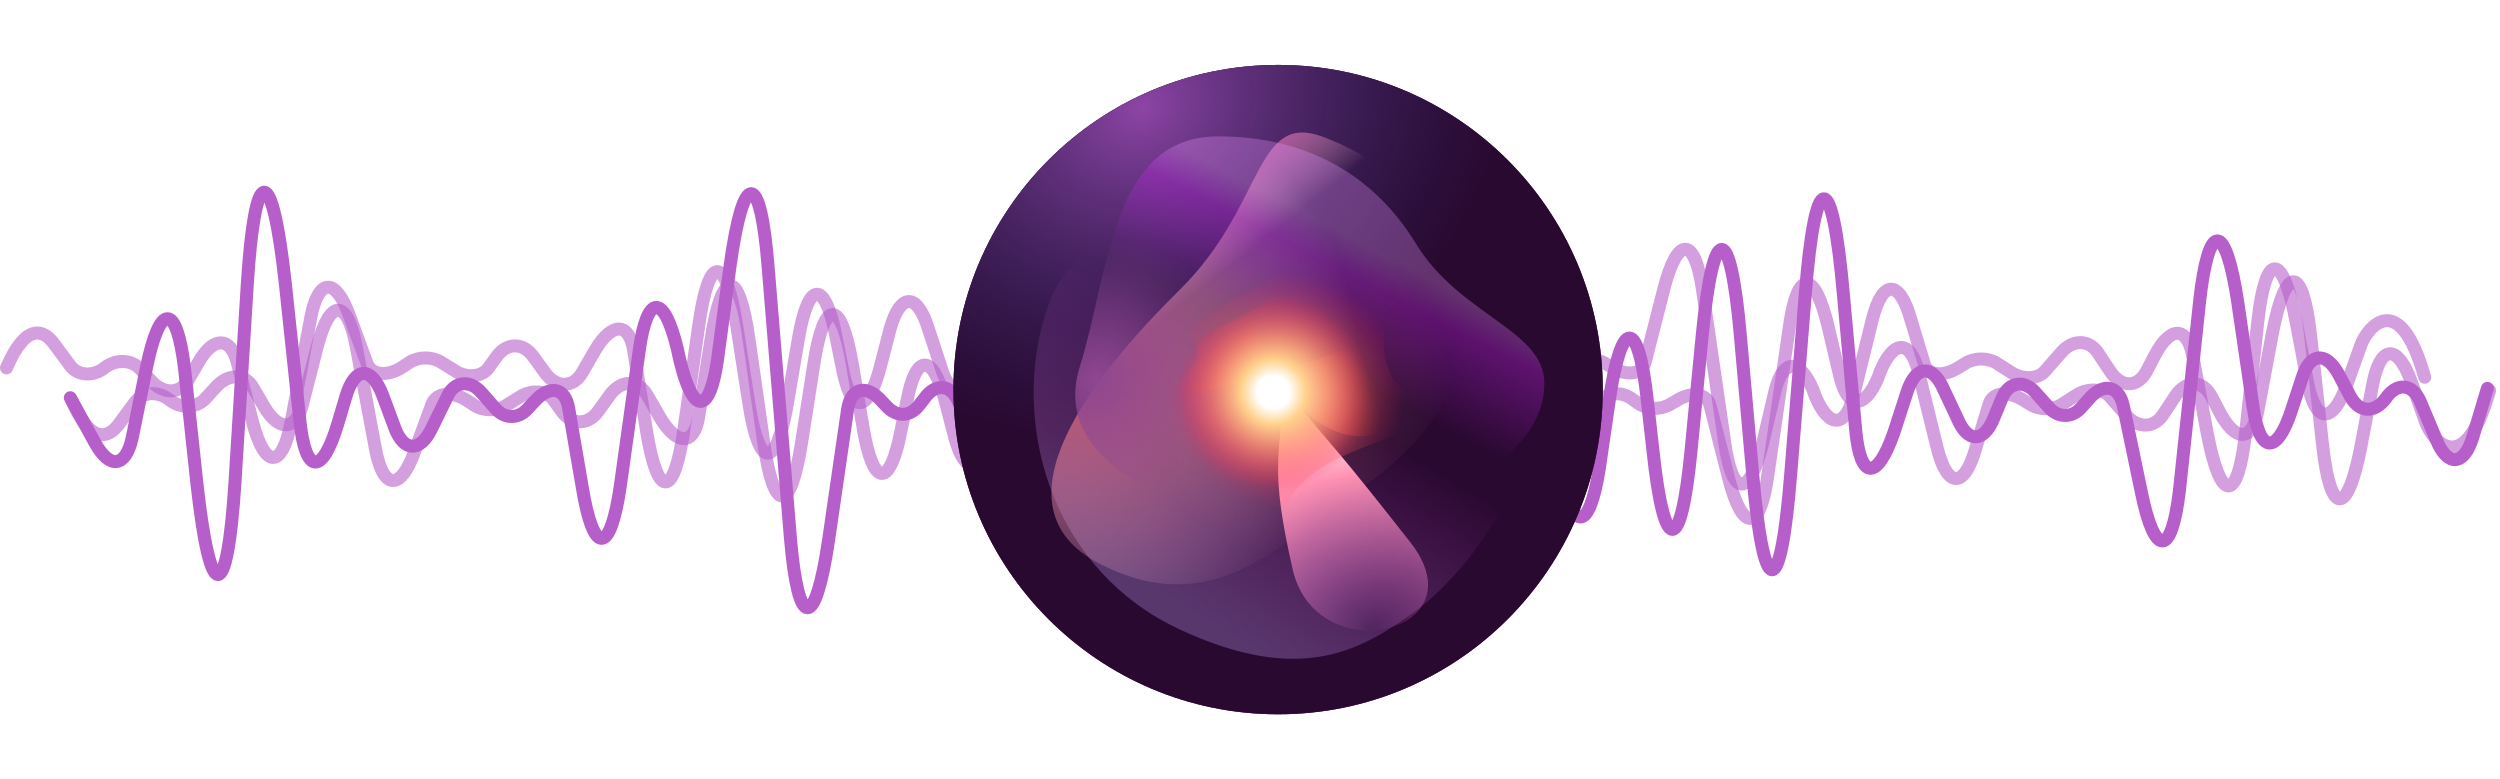 <svg width="385" height="120" viewBox="0 0 385 120" fill="none" xmlns="http://www.w3.org/2000/svg">
<g opacity="0.7">
<path opacity="0.6" d="M383.405 60.133C379.437 74.249 374.435 67.55 373.573 65.078L371.33 58.777C369.26 53.035 366.673 53.035 365.466 58.857L363.568 68.826C361.498 79.512 358.911 79.512 357.704 68.746L355.806 51.44C354.599 40.754 352.012 40.674 349.942 51.36L347.699 63.323C346.837 68.028 344.25 68.108 341.835 63.482L340.627 61.17C339.247 58.458 336.66 58.458 334.935 61.09L333.038 63.961C331.658 65.955 329.243 65.955 327.518 64.041L324.931 61.09C323.896 59.814 321.481 59.734 319.756 60.851L317.514 62.286C316.134 63.163 314.064 63.163 312.684 62.286L311.649 61.648C309.234 60.133 306.819 60.372 306.302 62.286L304.232 69.145C302.507 75.206 299.92 75.206 298.367 69.145L295.435 57.262C294.228 52.317 291.64 52.238 289.57 57.182L289.225 58.139C287.156 63.084 284.568 63.004 283.361 58.059L281.463 50.005C279.393 41.551 276.806 41.551 275.599 50.084L272.149 73.85C270.942 81.825 268.354 81.825 266.284 73.93L263.352 62.446C262.835 60.532 260.42 60.213 258.005 61.808L257.315 62.206C255.762 63.163 253.693 63.084 252.313 62.127L251.623 61.648C249.898 60.213 247.483 60.292 246.276 61.887L244.378 64.439C242.308 67.311 239.721 67.151 238.686 64.2L235.409 55.109C234.029 51.36 231.441 51.36 229.544 55.029L226.957 60.133C225.922 62.206 223.507 62.366 221.437 60.452L220.057 59.096C218.677 57.661 216.262 57.661 214.71 59.096L211.778 61.887C210.57 63.004 208.328 63.163 206.775 62.127L205.568 61.329C203.498 60.053 201.256 60.213 200.393 61.728L199.013 64.2C197.289 67.151 194.701 67.151 193.321 64.12L190.561 58.139C189.354 55.507 186.767 55.428 184.869 57.98L182.454 61.409C181.42 62.765 179.177 62.924 177.28 61.728L176.59 61.249C174.52 59.973 172.278 60.133 171.415 61.648L168.655 66.274C166.758 69.384 164.171 69.384 162.963 66.194L160.893 61.249C159.168 56.863 156.409 56.863 155.029 61.329L152.959 67.629C151.234 73.212 148.647 73.132 147.094 67.629L145.542 61.648C143.644 54.391 141.057 54.391 139.677 61.728L138.815 66.034C137.09 75.206 134.502 75.206 132.95 66.034L131.225 55.906C129.5 45.937 126.913 45.937 125.36 55.906L123.463 68.028C121.738 79.193 119.151 79.193 117.598 68.028L115.356 52.317C113.804 41.232 111.216 41.232 109.491 52.317L107.594 64.2C106.904 68.587 104.317 68.666 101.729 64.439L99.66 60.851C98.28 58.458 95.692 58.458 93.967 60.771L92.07 63.403C90.518 65.476 88.103 65.476 86.55 63.403L85.17 61.489C84.135 60.133 81.721 59.973 79.996 61.17L77.926 62.446C76.546 63.323 74.476 63.323 73.096 62.446L71.889 61.648C69.646 60.213 67.231 60.452 66.542 62.206L63.782 69.703C61.712 75.445 59.124 75.445 57.917 69.623L54.812 53.115C53.432 46.017 50.845 46.017 48.948 53.035L46.533 62.446C45.498 66.353 42.91 66.433 40.668 62.605L38.943 59.654C37.736 57.581 35.321 57.501 33.424 59.415L31.526 61.489C30.146 62.844 27.904 62.924 26.179 61.648C24.454 60.213 22.039 60.292 20.832 61.887L18.417 65.157C16.692 67.629 13.932 68.427 11 61.568" stroke="#971BB3" stroke-width="2" stroke-miterlimit="10" stroke-linecap="round" stroke-linejoin="round"/>
<path opacity="0.6" d="M373.405 58.094C369.437 43.978 364.435 50.677 363.573 53.149L361.33 59.449C359.26 65.191 356.673 65.191 355.466 59.37L353.568 49.401C351.498 38.714 348.911 38.714 347.704 49.481L345.806 66.786C344.599 77.473 342.012 77.553 339.942 66.866L337.699 54.904C336.837 50.198 334.25 50.119 331.835 54.744L330.627 57.057C329.247 59.768 326.66 59.768 324.935 57.137L323.038 54.266C321.658 52.272 319.243 52.272 317.518 54.186L314.931 57.137C313.896 58.413 311.481 58.492 309.756 57.376L307.514 55.94C306.134 55.063 304.064 55.063 302.684 55.94L301.649 56.578C299.234 58.094 296.819 57.854 296.302 55.94L294.232 49.082C292.507 43.021 289.92 43.021 288.367 49.082L285.435 60.965C284.228 65.909 281.64 65.989 279.57 61.044L279.225 60.087C277.156 55.143 274.568 55.223 273.361 60.167L271.463 68.222C269.393 76.675 266.806 76.675 265.599 68.142L262.149 44.377C260.942 36.401 258.354 36.401 256.284 44.297L253.352 55.781C252.835 57.695 250.42 58.014 248.005 56.419L247.315 56.02C245.762 55.063 243.693 55.143 242.313 56.1L241.623 56.578C239.898 58.014 237.483 57.934 236.276 56.339L234.378 53.787C232.308 50.916 229.721 51.076 228.686 54.026L225.409 63.118C224.029 66.866 221.441 66.866 219.544 63.198L216.957 58.094C215.922 56.02 213.507 55.861 211.437 57.775L210.057 59.13C208.677 60.566 206.262 60.566 204.71 59.13L201.778 56.339C200.57 55.223 198.328 55.063 196.775 56.1L195.568 56.897C193.498 58.173 191.256 58.014 190.393 56.499L189.013 54.026C187.289 51.076 184.701 51.076 183.321 54.106L180.561 60.087C179.354 62.719 176.767 62.799 174.869 60.247L172.454 56.818C171.42 55.462 169.177 55.302 167.28 56.499L166.59 56.977C164.52 58.253 162.278 58.094 161.415 56.578L158.655 51.953C156.758 48.843 154.171 48.843 152.963 52.033L150.893 56.977C149.168 61.363 146.409 61.363 145.029 56.897L142.959 50.597C141.234 45.015 138.647 45.094 137.094 50.597L135.542 56.578C133.644 63.836 131.057 63.836 129.677 56.499L128.815 52.192C127.09 43.021 124.502 43.021 122.95 52.192L121.225 62.32C119.5 72.289 116.913 72.289 115.36 62.32L113.463 50.198C111.738 39.033 109.151 39.033 107.598 50.198L105.356 65.909C103.804 76.995 101.216 76.995 99.492 65.909L97.594 54.026C96.904 49.64 94.317 49.56 91.729 53.787L89.66 57.376C88.28 59.768 85.692 59.768 83.967 57.456L82.07 54.824C80.518 52.75 78.103 52.75 76.55 54.824L75.17 56.738C74.135 58.094 71.721 58.253 69.996 57.057L67.926 55.781C66.546 54.904 64.476 54.904 63.096 55.781L61.889 56.578C59.646 58.014 57.231 57.775 56.542 56.02L53.782 48.524C51.712 42.782 49.124 42.782 47.917 48.603L44.812 65.112C43.432 72.21 40.845 72.21 38.948 65.191L36.533 55.781C35.498 51.873 32.91 51.793 30.668 55.621L28.943 58.572C27.736 60.646 25.321 60.725 23.424 58.811L21.526 56.738C20.146 55.382 17.904 55.302 16.179 56.578C14.454 58.014 12.039 57.934 10.832 56.339L8.417 53.069C6.692 50.597 3.932 49.8 1 56.658" stroke="#971BB3" stroke-width="2" stroke-miterlimit="10" stroke-linecap="round" stroke-linejoin="round"/>
<path d="M10.828 61.25L14.622 68.188C16.865 72.255 19.28 72.016 20.315 67.63L22.557 56.624C24.627 46.496 27.214 46.575 28.422 56.784L30.319 74.409C32.389 93.23 34.976 93.15 36.184 74.329L38.081 43.784C39.288 24.883 41.876 24.883 43.946 43.705L46.188 64.838C47.05 73.132 49.638 73.292 52.053 65.157L53.26 61.09C54.64 56.385 57.227 56.305 58.952 60.931L60.85 66.035C62.23 69.544 64.644 69.623 66.369 66.194L68.957 60.931C69.992 58.698 72.406 58.458 74.131 60.452L76.374 63.004C77.754 64.519 79.823 64.519 81.203 63.004L82.238 61.888C84.653 59.176 87.068 59.655 87.585 62.924L89.655 74.967C91.38 85.573 93.968 85.573 95.52 74.887L98.452 53.913C99.66 45.22 102.247 45.14 104.317 53.753L104.662 55.348C106.732 64.041 109.319 63.961 110.527 55.189L112.424 40.993C114.494 26.08 117.081 26.08 118.289 41.073L121.738 83.022C122.946 97.058 125.533 97.137 127.603 83.181L130.535 63.004C131.053 59.655 133.468 59.096 135.882 61.888L136.572 62.605C138.125 64.28 140.195 64.2 141.575 62.366L142.265 61.489C143.989 58.937 146.404 59.096 147.612 61.888L149.509 66.433C151.579 71.458 154.166 71.298 155.201 66.035L158.479 50.005C159.858 43.386 162.446 43.386 164.343 49.845L166.413 58.937C167.448 62.685 169.863 62.845 171.933 59.415L173.313 57.023C174.693 54.551 177.107 54.551 178.66 57.023L181.592 61.967C182.8 63.961 185.042 64.121 186.594 62.366L187.802 61.01C189.872 58.698 192.114 59.096 192.976 61.808L194.356 66.114C196.081 71.378 198.669 71.298 200.048 66.035L202.808 55.508C204.016 50.882 206.603 50.723 208.5 55.268L210.915 61.329C211.95 63.802 214.193 64.041 216.09 61.967L216.78 61.09C218.85 58.857 221.092 59.176 221.955 61.888L224.714 70.102C226.612 75.605 229.199 75.525 230.407 69.942L232.477 61.17C234.201 53.434 236.961 53.514 238.341 61.25L240.411 72.335C242.136 82.064 244.723 82.064 246.276 72.255L247.828 61.648C249.725 48.809 252.313 48.888 253.693 61.728L254.555 69.384C256.28 85.573 258.867 85.573 260.42 69.384L262.145 51.6C263.87 33.975 266.457 34.055 268.009 51.6L269.907 72.973C271.632 92.671 274.219 92.671 275.771 72.973L278.014 45.3C279.566 25.761 282.153 25.681 283.878 45.3L285.776 66.194C286.466 73.93 289.053 74.09 291.64 66.673L293.71 60.293C295.09 56.146 297.678 56.066 299.402 60.133L301.472 64.519C303.025 68.188 305.44 68.188 306.992 64.519L308.372 61.17C309.407 58.777 311.822 58.458 313.547 60.532L315.616 62.845C316.996 64.36 319.066 64.36 320.446 62.845L321.654 61.489C323.896 58.857 326.311 59.336 327.001 62.526L329.761 75.764C331.83 85.892 334.418 85.813 335.625 75.605L338.73 46.496C340.11 33.975 342.697 33.975 344.595 46.416L347.009 62.924C348.044 69.863 350.632 70.022 352.874 63.243L354.599 57.98C355.806 54.311 358.221 54.152 360.119 57.581L362.016 61.17C363.396 63.562 365.638 63.642 367.363 61.409C369.088 58.857 371.503 59.017 372.71 61.808L375.125 67.55C376.85 71.936 379.437 71.856 380.817 67.311L383.06 59.814" stroke="#971BB3" stroke-width="2" stroke-miterlimit="10" stroke-linecap="round" stroke-linejoin="round"/>
</g>
<g filter="url(#filter0_f_64_7406)">
<circle cx="196.827" cy="60" r="50" fill="url(#paint0_angular_64_7406)" fill-opacity="0.4"/>
</g>
<g filter="url(#filter1_f_64_7406)">
<circle cx="196.827" cy="60" r="50" fill="url(#paint1_angular_64_7406)" fill-opacity="0.8"/>
</g>
<g filter="url(#filter2_iii_64_7406)">
<circle cx="196.827" cy="60" r="50" fill="#2A0931"/>
<circle cx="196.827" cy="60" r="50" fill="url(#paint2_radial_64_7406)" fill-opacity="0.9"/>
</g>
<mask id="mask0_64_7406" style="mask-type:alpha" maskUnits="userSpaceOnUse" x="146" y="10" width="101" height="100">
<path d="M246.827 60C246.827 87.614 224.441 110 196.827 110C169.213 110 146.827 87.614 146.827 60C146.827 32.386 169.213 10 196.827 10C224.441 10 246.827 32.386 246.827 60Z" fill="white"/>
</mask>
<g mask="url(#mask0_64_7406)">
<g style="mix-blend-mode:plus-lighter">
<path d="M160.591 49.725C155.996 66.817 162.583 87.999 181.577 96.885C200.572 105.772 209.991 100.038 218.524 93.666C227.058 87.293 244.616 64.882 228.788 49.673C212.961 34.464 199.482 43.263 182.4 41.203C175.8 40.407 165.185 32.633 160.591 49.725Z" fill="url(#paint3_linear_64_7406)" fill-opacity="0.8"/>
</g>
<path d="M209.183 75.507C237.431 56.115 226.188 29.414 203.679 21.051C193.181 17.15 194.785 31.696 181.74 44.572C168.695 57.447 151.989 77.951 169.418 86.857C186.847 95.762 197.252 83.698 209.183 75.507Z" fill="url(#paint4_radial_64_7406)"/>
<path d="M209.183 75.507C237.431 56.115 226.188 29.414 203.679 21.051C193.181 17.15 194.785 31.696 181.74 44.572C168.695 57.447 151.989 77.951 169.418 86.857C186.847 95.762 197.252 83.698 209.183 75.507Z" fill="url(#paint5_linear_64_7406)"/>
<path d="M209.183 75.507C237.431 56.115 226.188 29.414 203.679 21.051C193.181 17.15 194.785 31.696 181.74 44.572C168.695 57.447 151.989 77.951 169.418 86.857C186.847 95.762 197.252 83.698 209.183 75.507Z" fill="url(#paint6_radial_64_7406)" fill-opacity="0.2"/>
<path d="M166.294 56.445C170.827 42 171.07 21 187.607 21C200.662 21 211.327 26.5 218.068 37.543C224.81 48.586 237.827 50.841 237.827 59C237.827 73.802 211.727 81.547 195.827 80C179.926 78.452 161.761 70.891 166.294 56.445Z" fill="url(#paint7_linear_64_7406)" fill-opacity="0.3" style="mix-blend-mode:plus-lighter"/>
<path d="M166.294 56.445C170.827 42 171.07 21 187.607 21C200.662 21 211.327 26.5 218.068 37.543C224.81 48.586 237.827 50.841 237.827 59C237.827 73.802 211.727 81.547 195.827 80C179.926 78.452 161.761 70.891 166.294 56.445Z" fill="url(#paint8_radial_64_7406)"/>
<path d="M199.066 87.659C202.681 103.5 228.181 97.5 217.181 83.5C206.181 69.5 206.662 70.439 197.808 60C197.141 70.146 195.45 71.819 199.066 87.659Z" fill="url(#paint9_radial_64_7406)"/>
<path d="M199.066 87.659C202.681 103.5 228.181 97.5 217.181 83.5C206.181 69.5 206.662 70.439 197.808 60C197.141 70.146 195.45 71.819 199.066 87.659Z" fill="url(#paint10_linear_64_7406)"/>
<path d="M160.828 52.5C148.939 25.988 201.828 4 193.209 26.292C184.59 48.584 206.468 84.772 221.965 57.283C235.209 33.792 172.716 79.012 160.828 52.5Z" fill="url(#paint11_angular_64_7406)" style="mix-blend-mode:screen"/>
<g style="mix-blend-mode:plus-lighter" filter="url(#filter3_f_64_7406)">
<path d="M216.324 60.196C226.708 68.08 201.663 66.867 197.997 78.391C194.332 89.914 165.621 71.113 179.671 60.196C193.721 49.279 169.286 55.344 197.997 42.001C226.708 28.657 205.939 52.311 216.324 60.196Z" fill="url(#paint12_radial_64_7406)" fill-opacity="0.6"/>
</g>
<path d="M196.117 75.387C183.827 74 179.327 71.5 181.117 60.387C182.907 49.275 188.907 51.775 196.117 45.387C203.327 39 207.537 44.613 213.827 56.5C220.117 68.387 208.407 76.775 196.117 75.387Z" fill="url(#paint13_radial_64_7406)"/>
</g>
<defs>
<filter id="filter0_f_64_7406" x="136.827" y="-9.53674e-07" width="120" height="120" filterUnits="userSpaceOnUse" color-interpolation-filters="sRGB">
<feFlood flood-opacity="0" result="BackgroundImageFix"/>
<feBlend mode="normal" in="SourceGraphic" in2="BackgroundImageFix" result="shape"/>
<feGaussianBlur stdDeviation="5" result="effect1_foregroundBlur_64_7406"/>
</filter>
<filter id="filter1_f_64_7406" x="144.327" y="7.5" width="105" height="105" filterUnits="userSpaceOnUse" color-interpolation-filters="sRGB">
<feFlood flood-opacity="0" result="BackgroundImageFix"/>
<feBlend mode="normal" in="SourceGraphic" in2="BackgroundImageFix" result="shape"/>
<feGaussianBlur stdDeviation="1.25" result="effect1_foregroundBlur_64_7406"/>
</filter>
<filter id="filter2_iii_64_7406" x="146.827" y="10" width="100" height="100" filterUnits="userSpaceOnUse" color-interpolation-filters="sRGB">
<feFlood flood-opacity="0" result="BackgroundImageFix"/>
<feBlend mode="normal" in="SourceGraphic" in2="BackgroundImageFix" result="shape"/>
<feColorMatrix in="SourceAlpha" type="matrix" values="0 0 0 0 0 0 0 0 0 0 0 0 0 0 0 0 0 0 127 0" result="hardAlpha"/>
<feOffset/>
<feGaussianBlur stdDeviation="10"/>
<feComposite in2="hardAlpha" operator="arithmetic" k2="-1" k3="1"/>
<feColorMatrix type="matrix" values="0 0 0 0 0.863 0 0 0 0 0.252 0 0 0 0 0.618 0 0 0 0.6 0"/>
<feBlend mode="normal" in2="shape" result="effect1_innerShadow_64_7406"/>
<feColorMatrix in="SourceAlpha" type="matrix" values="0 0 0 0 0 0 0 0 0 0 0 0 0 0 0 0 0 0 127 0" result="hardAlpha"/>
<feOffset/>
<feGaussianBlur stdDeviation="7.5"/>
<feComposite in2="hardAlpha" operator="arithmetic" k2="-1" k3="1"/>
<feColorMatrix type="matrix" values="0 0 0 0 0.946 0 0 0 0 0.185 0 0 0 0 0.231 0 0 0 0.5 0"/>
<feBlend mode="normal" in2="effect1_innerShadow_64_7406" result="effect2_innerShadow_64_7406"/>
<feColorMatrix in="SourceAlpha" type="matrix" values="0 0 0 0 0 0 0 0 0 0 0 0 0 0 0 0 0 0 127 0" result="hardAlpha"/>
<feOffset/>
<feGaussianBlur stdDeviation="3"/>
<feComposite in2="hardAlpha" operator="arithmetic" k2="-1" k3="1"/>
<feColorMatrix type="matrix" values="0 0 0 0 1 0 0 0 0 0.738 0 0 0 0 0.942 0 0 0 0.6 0"/>
<feBlend mode="normal" in2="effect2_innerShadow_64_7406" result="effect3_innerShadow_64_7406"/>
</filter>
<filter id="filter3_f_64_7406" x="173.827" y="36" width="47" height="48" filterUnits="userSpaceOnUse" color-interpolation-filters="sRGB">
<feFlood flood-opacity="0" result="BackgroundImageFix"/>
<feBlend mode="normal" in="SourceGraphic" in2="BackgroundImageFix" result="shape"/>
<feGaussianBlur stdDeviation="1" result="effect1_foregroundBlur_64_7406"/>
</filter>
<radialGradient id="paint0_angular_64_7406" cx="0" cy="0" r="1" gradientUnits="userSpaceOnUse" gradientTransform="translate(196.827 60) rotate(90) scale(50)">
<stop stop-color="#A829C4"/>
<stop offset="0.314" stop-color="#3B0D3C"/>
</radialGradient>
<radialGradient id="paint1_angular_64_7406" cx="0" cy="0" r="1" gradientUnits="userSpaceOnUse" gradientTransform="translate(196.827 60) rotate(90) scale(50)">
<stop stop-color="#34093D"/>
<stop offset="0.314" stop-color="#421343"/>
</radialGradient>
<radialGradient id="paint2_radial_64_7406" cx="0" cy="0" r="1" gradientUnits="userSpaceOnUse" gradientTransform="translate(175.827 16.5) rotate(63.446) scale(48.63 57.688)">
<stop stop-color="#DA72FF" stop-opacity="0.63"/>
<stop offset="1" stop-color="#344B9D" stop-opacity="0"/>
</radialGradient>
<linearGradient id="paint3_linear_64_7406" x1="168.173" y1="85.079" x2="188.113" y2="52.407" gradientUnits="userSpaceOnUse">
<stop stop-color="#9777C0" stop-opacity="0.53"/>
<stop offset="1" stop-color="#E95BEC" stop-opacity="0"/>
</linearGradient>
<radialGradient id="paint4_radial_64_7406" cx="0" cy="0" r="1" gradientUnits="userSpaceOnUse" gradientTransform="translate(166.477 56.188) rotate(32.536) scale(42.418 43.373)">
<stop stop-color="#C1506B"/>
<stop offset="1" stop-color="#F7BADE" stop-opacity="0"/>
</radialGradient>
<linearGradient id="paint5_linear_64_7406" x1="175.873" y1="34.543" x2="184.238" y2="45.13" gradientUnits="userSpaceOnUse">
<stop stop-color="#C150A2"/>
<stop offset="1" stop-color="#E0ADBC" stop-opacity="0"/>
</linearGradient>
<radialGradient id="paint6_radial_64_7406" cx="0" cy="0" r="1" gradientUnits="userSpaceOnUse" gradientTransform="translate(200.187 60.533) rotate(109.542) scale(25.272 22.799)">
<stop stop-color="#FF2E00"/>
<stop offset="1" stop-color="#FFD6CD" stop-opacity="0"/>
</radialGradient>
<linearGradient id="paint7_linear_64_7406" x1="226.003" y1="67.913" x2="235.884" y2="49.01" gradientUnits="userSpaceOnUse">
<stop stop-color="#D426FB" stop-opacity="0"/>
<stop offset="0.666" stop-color="#D426FB"/>
<stop offset="0.912" stop-color="#EC95FF"/>
</linearGradient>
<radialGradient id="paint8_radial_64_7406" cx="0" cy="0" r="1" gradientUnits="userSpaceOnUse" gradientTransform="translate(168.827 58.5) rotate(30.7) scale(18.608 22.708)">
<stop stop-color="#8F4791"/>
<stop offset="1" stop-color="#8F4791" stop-opacity="0"/>
</radialGradient>
<radialGradient id="paint9_radial_64_7406" cx="0" cy="0" r="1" gradientUnits="userSpaceOnUse" gradientTransform="translate(211.327 97) rotate(-102.011) scale(24.026 30.77)">
<stop stop-color="#E375DF" stop-opacity="0"/>
<stop offset="1" stop-color="#FF91B2"/>
</radialGradient>
<linearGradient id="paint10_linear_64_7406" x1="199.109" y1="64.401" x2="200.614" y2="74.603" gradientUnits="userSpaceOnUse">
<stop stop-color="white"/>
<stop offset="1" stop-color="white" stop-opacity="0"/>
</linearGradient>
<radialGradient id="paint11_angular_64_7406" cx="0" cy="0" r="1" gradientUnits="userSpaceOnUse" gradientTransform="translate(197.328 63.5) rotate(-65.011) scale(55.955 58.849)">
<stop offset="0.008" stop-color="#FFADAD"/>
<stop offset="0.258" stop-color="#FF3205" stop-opacity="0"/>
<stop offset="0.57" stop-color="#FFF1E0" stop-opacity="0"/>
<stop offset="0.762" stop-color="#7A0E4F" stop-opacity="0"/>
</radialGradient>
<radialGradient id="paint12_radial_64_7406" cx="0" cy="0" r="1" gradientUnits="userSpaceOnUse" gradientTransform="translate(197.997 60.196) rotate(90) scale(18.195 18.326)">
<stop stop-color="white"/>
<stop offset="0.166" stop-color="white"/>
<stop offset="0.335" stop-color="#FFD18B"/>
<stop offset="1" stop-color="#FF144D" stop-opacity="0"/>
</radialGradient>
<radialGradient id="paint13_radial_64_7406" cx="0" cy="0" r="1" gradientUnits="userSpaceOnUse" gradientTransform="translate(196.117 60.387) rotate(-180) scale(15 15)">
<stop stop-color="white"/>
<stop offset="0.166" stop-color="white"/>
<stop offset="0.335" stop-color="#FFD18B"/>
<stop offset="1" stop-color="#FF144D" stop-opacity="0"/>
</radialGradient>
</defs>
</svg>
